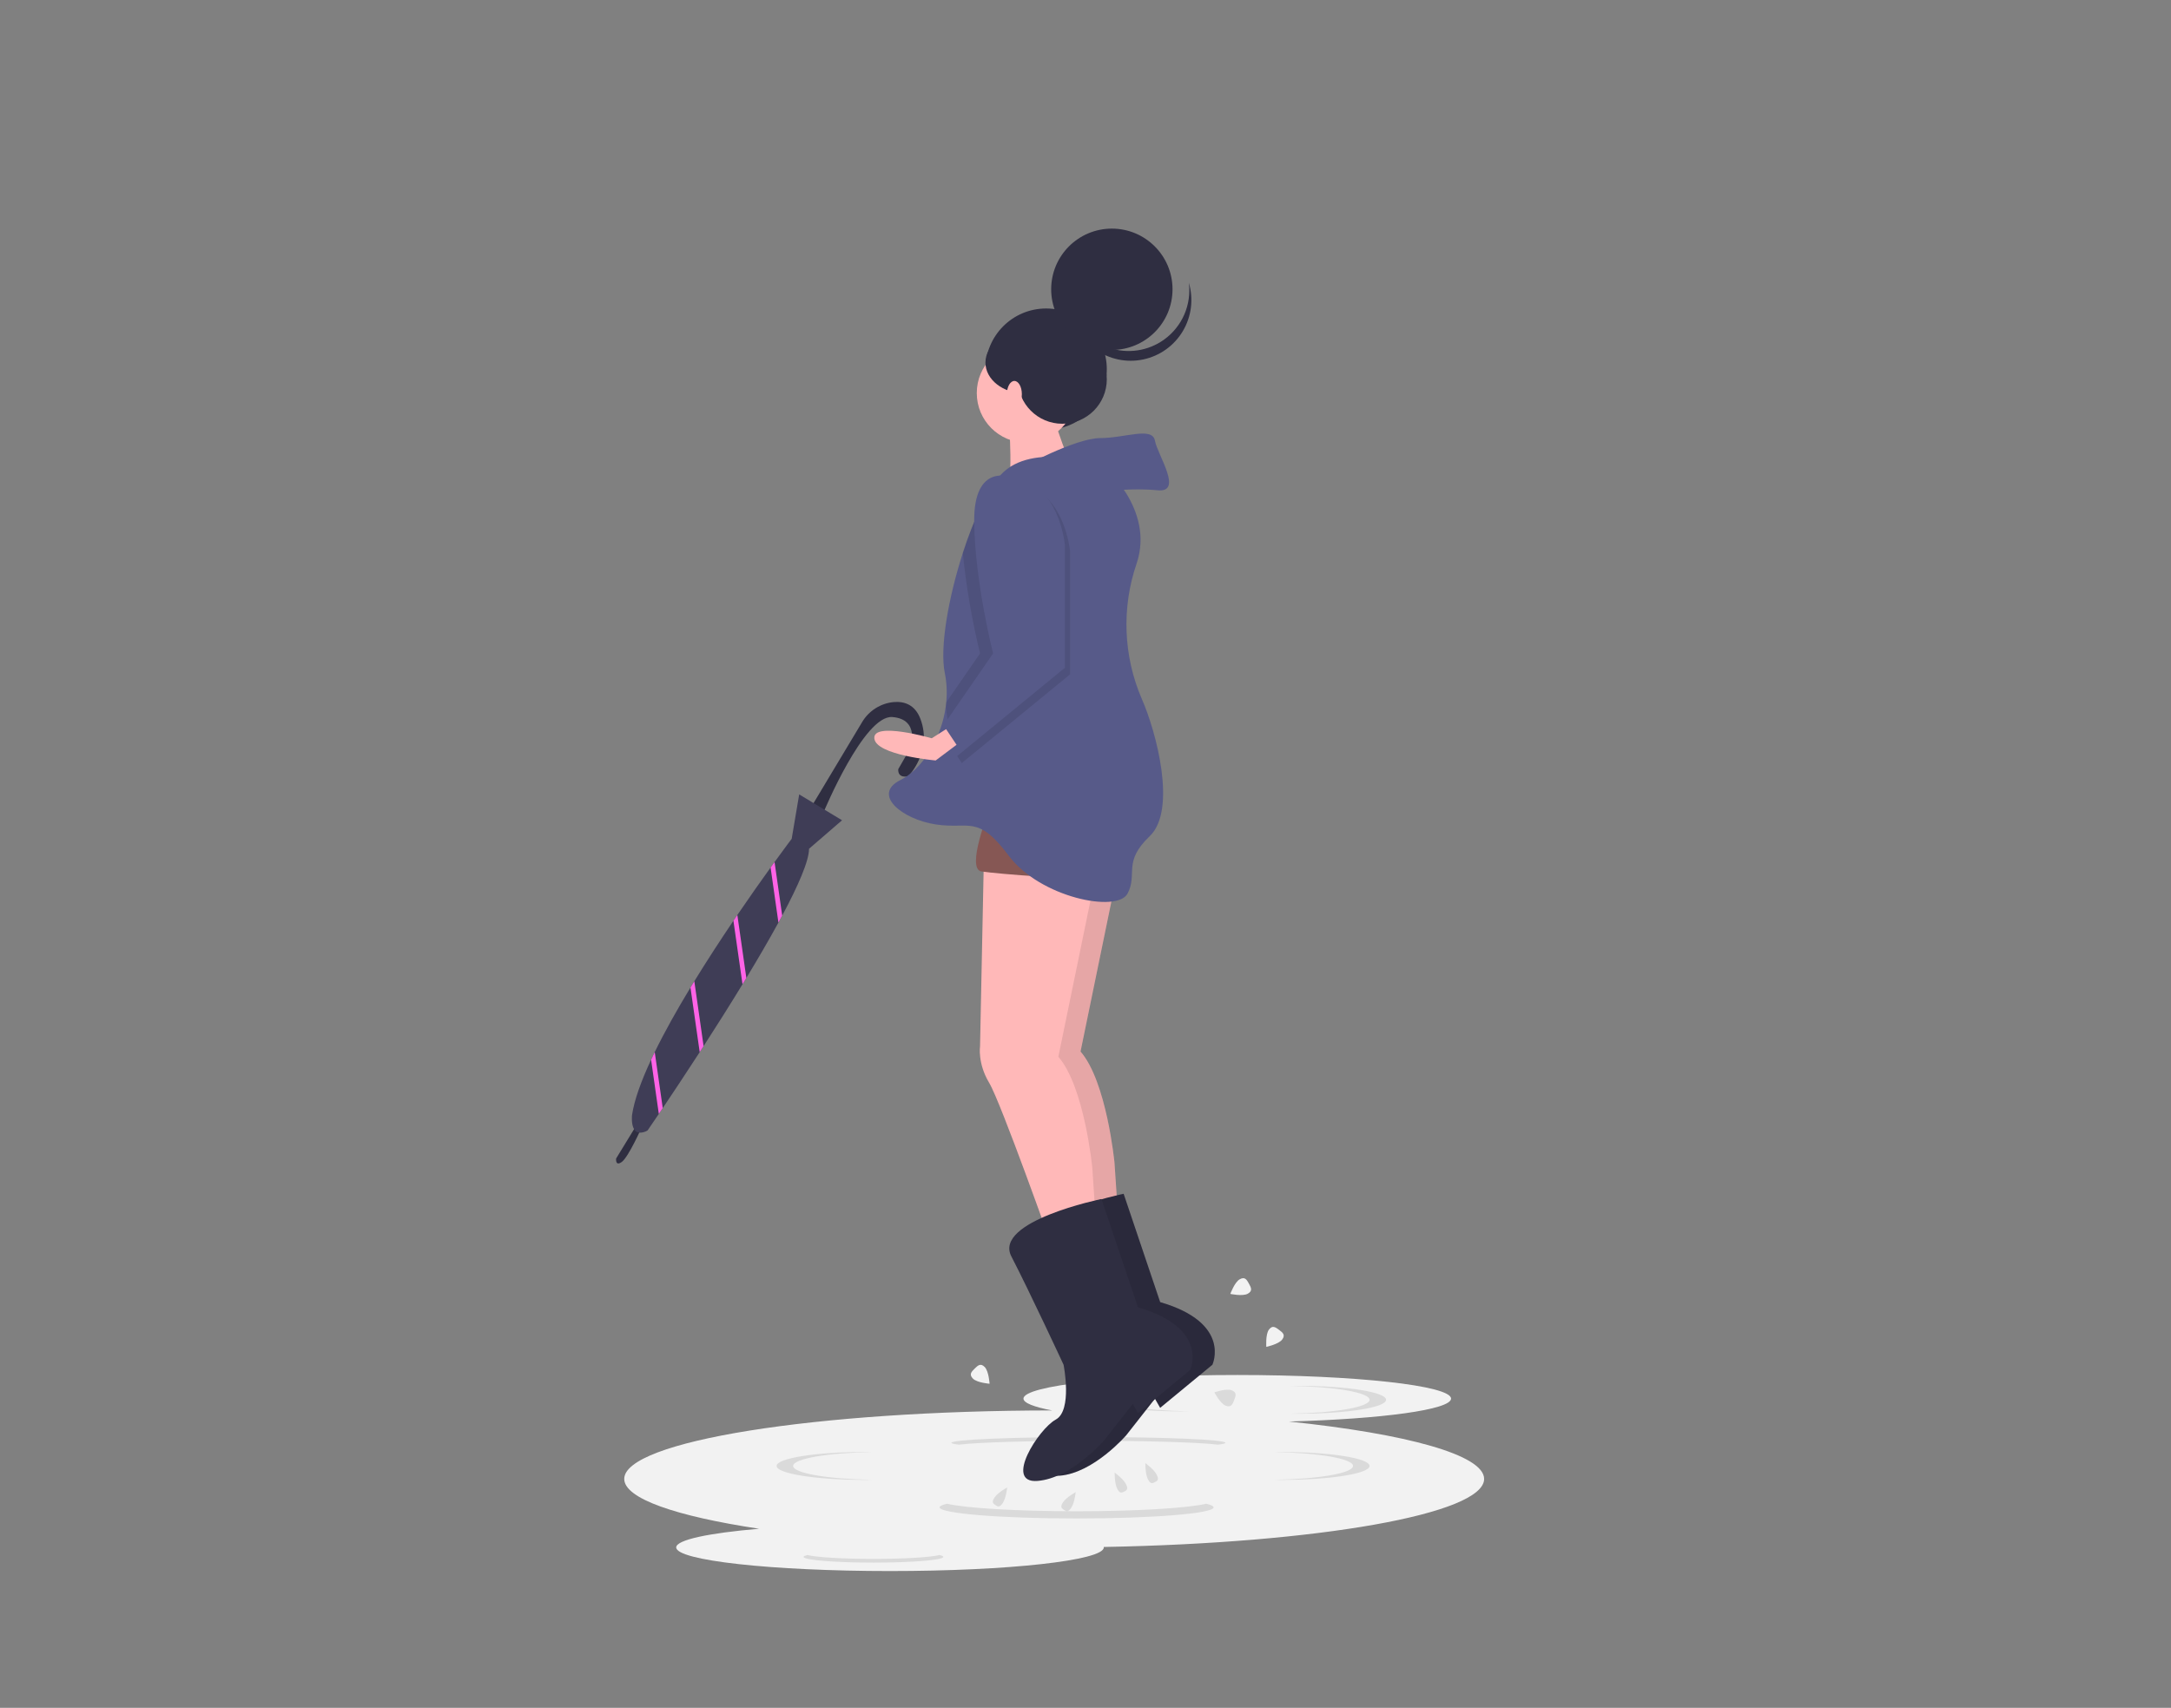 <svg width="919" height="723" viewBox="0 0 919 723" fill="none" xmlns="http://www.w3.org/2000/svg">
<rect x="0" y="0" width="919" height="723" fill="#808080" stroke="none"/>
<g id="undraw_after_the_rain_58op 1">
<g id="umbrella">
<path id="Vector" d="M269.405 476.393L260.805 490.451C260.805 490.451 260.392 494.012 263.255 491.856C266.119 489.699 271.681 477.155 271.681 477.155L269.405 476.393Z" fill="#2F2E41"/>
<path id="Vector_2" d="M343.258 341.863L364.904 305.756C366.305 303.368 368.254 301.348 370.59 299.862C372.925 298.377 375.581 297.469 378.337 297.212C382.73 296.857 387.358 298.24 389.661 304.443C394.781 318.227 384.492 328.606 384.492 328.606C384.492 328.606 379.995 329.826 380.234 325.623L385.384 316.639C385.384 316.639 389.661 304.443 377.694 303.551C365.727 302.66 348.626 343.855 348.626 343.855L343.258 341.863Z" fill="#2F2E41"/>
<path id="Vector_3" d="M356.445 347.251L342.476 359.317C342.452 364.49 337.881 374.945 331.11 387.61C330.595 388.585 330.064 389.57 329.518 390.566C325.496 397.934 320.825 405.933 315.934 414.013C315.396 414.903 314.854 415.795 314.308 416.688C308.835 425.65 303.148 434.635 297.835 442.863C297.282 443.723 296.732 444.569 296.191 445.42C290.062 454.862 284.536 463.169 280.545 469.101C279.956 469.978 279.399 470.798 278.884 471.572C275.908 475.98 274.131 478.559 274.131 478.559C273.075 479.223 271.843 479.554 270.596 479.511C270.137 479.464 269.696 479.304 269.313 479.046C268.93 478.788 268.617 478.439 268.401 478.031C267.106 475.851 267.543 472.07 267.543 472.07C268.496 465.645 271.445 457.548 275.612 448.631C276.107 447.558 276.626 446.472 277.157 445.377C281.4 436.687 286.664 427.341 292.281 418.071C292.825 417.179 293.369 416.286 293.913 415.394C299.371 406.505 305.087 397.754 310.465 389.791C311.028 388.969 311.581 388.157 312.126 387.347C317.415 379.587 322.299 372.675 326.197 367.266C326.783 366.452 327.339 365.68 327.876 364.941C332.333 358.793 335.126 355.104 335.126 355.104L338.303 336.31L344.388 339.977L349.072 342.802L356.445 347.251Z" fill="#3F3D56"/>
<path id="Vector_4" d="M277.157 445.377L280.545 469.101C279.956 469.978 279.399 470.798 278.884 471.572L275.612 448.631C276.107 447.558 276.626 446.472 277.157 445.377Z" fill="#FF63E6"/>
<path id="Vector_5" d="M293.913 415.394L297.835 442.863C297.282 443.723 296.732 444.569 296.191 445.42L292.281 418.071C292.825 417.179 293.369 416.286 293.913 415.394Z" fill="#FF63E6"/>
<path id="Vector_6" d="M312.126 387.347L315.934 414.013C315.396 414.903 314.854 415.795 314.308 416.688L310.465 389.791C311.028 388.969 311.581 388.157 312.126 387.347Z" fill="#FF63E6"/>
<path id="Vector_7" d="M327.876 364.941L331.11 387.61C330.595 388.585 330.064 389.57 329.518 390.566L326.197 367.266C326.783 366.452 327.339 365.68 327.876 364.941Z" fill="#FF63E6"/>
</g>
<path id="hair" d="M492.809 143.73C489.484 146.132 485.633 147.704 481.577 148.313C477.521 148.922 473.378 148.551 469.495 147.231C465.612 145.91 462.101 143.679 459.257 140.724C456.413 137.769 454.318 134.175 453.148 130.244C453.591 133.767 454.759 137.16 456.579 140.208C458.4 143.256 460.832 145.894 463.723 147.955C466.614 150.016 469.902 151.455 473.377 152.181C476.852 152.907 480.441 152.905 483.915 152.175C487.39 151.444 490.675 150.001 493.564 147.937C496.452 145.873 498.882 143.232 500.698 140.182C502.515 137.131 503.68 133.737 504.118 130.214C504.557 126.691 504.261 123.115 503.248 119.712C503.823 124.284 503.157 128.926 501.321 133.152C499.484 137.378 496.544 141.032 492.809 143.73V143.73Z" fill="#2F2E41"/>
<g id="woman">
<path id="Vector_8" d="M442.833 181.961C457.017 181.961 468.516 170.463 468.516 156.279C468.516 142.094 457.017 130.596 442.833 130.596C428.649 130.596 417.15 142.094 417.15 156.279C417.15 170.463 428.649 181.961 442.833 181.961Z" fill="#2F2E41"/>
<path id="Vector_9" d="M426.738 173.582C426.738 173.582 428.948 198.999 426.738 205.629C424.528 212.26 455.47 202.314 455.47 202.314C455.47 202.314 443.314 173.582 445.524 170.82C447.734 168.057 426.738 173.582 426.738 173.582Z" fill="#FFB8B8"/>
<path id="Vector_10" d="M425.909 359.51L424.251 440.733C424.251 440.733 423.146 447.916 428.119 456.204C433.092 464.492 455.193 526.928 455.193 526.928L473.427 516.983L471.769 492.119C471.769 492.119 468.454 457.861 457.403 445.153L473.427 367.246L425.909 359.51Z" fill="#FFB8B8"/>
<path id="Vector_11" opacity="0.1" d="M425.909 359.51L424.251 440.733C424.251 440.733 423.146 447.916 428.119 456.204C433.092 464.492 455.193 526.928 455.193 526.928L473.427 516.983L471.769 492.119C471.769 492.119 468.454 457.861 457.403 445.153L473.427 367.246L425.909 359.51Z" fill="black"/>
<path id="Vector_12" d="M416.516 361.72L414.858 442.943C414.858 442.943 413.753 450.126 418.726 458.414C423.699 466.702 445.8 529.138 445.8 529.138L464.034 519.193L462.376 494.329C462.376 494.329 459.061 460.072 448.01 447.363L464.034 369.456L416.516 361.72Z" fill="#FFB8B8"/>
<path id="Vector_13" d="M434.473 187.396C446.069 187.396 455.469 177.995 455.469 166.399C455.469 154.804 446.069 145.403 434.473 145.403C422.877 145.403 413.477 154.804 413.477 166.399C413.477 177.995 422.877 187.396 434.473 187.396Z" fill="#FFB8B8"/>
<path id="Vector_14" d="M418.726 342.934C418.726 342.934 408.78 367.798 415.411 368.903C422.041 370.008 459.613 372.771 461.271 371.666C462.929 370.561 468.454 341.829 418.726 342.934Z" fill="#865754"/>
<path id="jacket" d="M486.688 353.985C475.084 365.036 481.715 370.008 477.295 378.296C472.874 386.584 440.275 379.954 427.014 362.273C413.753 344.592 410.438 351.222 396.072 349.012C381.706 346.802 368.998 336.304 381.154 330.226C386.707 327.447 391.917 321.673 395.569 314.423C398.262 309.08 399.95 303.287 400.548 297.334C400.966 293.188 400.761 289.003 399.94 284.918C397.73 274.182 401.476 252.982 407.565 234.102C411.869 220.752 417.35 208.563 422.726 202.055C423.047 201.657 423.373 201.286 423.699 200.933C436.96 186.567 466.796 197.065 466.796 197.065C466.796 197.065 488.898 215.299 481.162 238.505C474.704 257.265 475.492 277.761 483.372 295.969C489.45 309.782 498.291 342.934 486.688 353.985Z" fill="#575A89"/>
<path id="Vector_15" opacity="0.1" d="M430.329 204.801C430.329 204.801 414.317 198.343 414.588 223.673C414.858 249.003 422.594 279.393 422.594 279.393L399.986 312.096L407.123 323.043L452.983 285.471V233.532C452.983 233.532 450.773 207.011 430.329 204.801Z" fill="black"/>
<path id="Vector_16" opacity="0.1" d="M445.248 230.77V282.708L402.979 317.241L400.216 311.163C402.802 306.025 399.962 303.406 400.548 297.334L414.858 276.63C411.448 262.639 409.011 248.429 407.565 234.101C411.869 220.752 417.35 208.563 422.726 202.054C443.049 204.364 445.248 230.77 445.248 230.77Z" fill="black"/>
<path id="Vector_17" d="M428.119 202.038C428.119 202.038 412.107 195.58 412.378 220.91C412.648 246.241 420.384 276.63 420.384 276.63L397.775 309.333L404.913 320.28L450.773 282.708V230.77C450.773 230.77 448.563 204.248 428.119 202.038Z" fill="#575A89"/>
<path id="Vector_18" d="M470.656 148.146C484.84 148.146 496.339 136.647 496.339 122.463C496.339 108.279 484.84 96.78 470.656 96.78C456.472 96.78 444.973 108.279 444.973 122.463C444.973 136.647 456.472 148.146 470.656 148.146Z" fill="#2F2E41"/>
<path id="Vector_19" d="M449.681 179.393C460.083 179.393 468.516 170.961 468.516 160.559C468.516 150.157 460.083 141.725 449.681 141.725C439.28 141.725 430.847 150.157 430.847 160.559C430.847 170.961 439.28 179.393 449.681 179.393Z" fill="#2F2E41"/>
<path id="Vector_20" d="M433.844 166.552C443.063 166.552 450.538 160.707 450.538 153.496C450.538 146.286 443.063 140.441 433.844 140.441C424.624 140.441 417.15 146.286 417.15 153.496C417.15 160.707 424.624 166.552 433.844 166.552Z" fill="#2F2E41"/>
<path id="Vector_21" d="M429.391 172.48C431.141 172.48 432.559 169.97 432.559 166.874C432.559 163.778 431.141 161.269 429.391 161.269C427.641 161.269 426.223 163.778 426.223 166.874C426.223 169.97 427.641 172.48 429.391 172.48Z" fill="#FFB8B8"/>
</g>
<g id="rain">
<path id="Vector_22" d="M628.242 626.093C628.242 615.921 595.369 606.974 545.635 601.798C585.038 600.716 614.242 596.782 614.242 592.093C614.242 586.57 573.723 582.093 523.742 582.093C473.76 582.093 433.242 586.57 433.242 592.093C433.242 593.915 437.655 595.624 445.362 597.095C345.252 597.171 264.242 610.124 264.242 626.093C264.242 634.404 286.19 641.898 321.347 647.185C299.991 649.015 286.242 651.876 286.242 655.093C286.242 660.616 326.76 665.093 376.742 665.093C426.723 665.093 467.242 660.616 467.242 655.093C467.24 655.028 467.232 654.964 467.22 654.9C557.852 653.242 628.242 640.979 628.242 626.093Z" fill="#F2F2F2"/>
<path id="Vector_23" opacity="0.1" d="M542.742 614.697C541.561 614.697 540.394 614.706 539.242 614.724C558.034 615.006 572.742 617.525 572.742 620.593C572.742 623.661 558.034 626.18 539.242 626.462C540.394 626.479 541.561 626.488 542.742 626.489C563.176 626.489 579.742 623.849 579.742 620.593C579.742 617.337 563.176 614.697 542.742 614.697Z" fill="black"/>
<path id="Vector_24" opacity="0.1" d="M549.742 586.697C548.561 586.697 547.394 586.706 546.242 586.724C565.034 587.006 579.742 589.525 579.742 592.593C579.742 595.661 565.034 598.18 546.242 598.462C547.394 598.479 548.561 598.488 549.742 598.489C570.176 598.489 586.742 595.849 586.742 592.593C586.742 589.337 570.176 586.697 549.742 586.697Z" fill="black"/>
<path id="Vector_25" opacity="0.1" d="M365.742 614.697C366.923 614.697 368.089 614.706 369.242 614.724C350.45 615.006 335.742 617.525 335.742 620.593C335.742 623.661 350.45 626.18 369.242 626.462C368.089 626.479 366.922 626.488 365.742 626.489C345.307 626.489 328.742 623.849 328.742 620.593C328.742 617.337 345.307 614.697 365.742 614.697Z" fill="black"/>
<path id="Vector_26" opacity="0.1" d="M499.742 585.697C500.923 585.697 502.089 585.706 503.242 585.724C484.449 586.006 469.742 588.525 469.742 591.593C469.742 594.661 484.449 597.18 503.242 597.462C502.089 597.479 500.922 597.488 499.742 597.489C479.307 597.489 462.742 594.849 462.742 591.593C462.742 588.337 479.307 585.697 499.742 585.697Z" fill="black"/>
<path id="Vector_27" opacity="0.1" d="M510.6 636.593C502.78 638.444 481.181 639.776 455.742 639.776C430.302 639.776 408.704 638.444 400.884 636.593C398.857 637.073 397.742 637.587 397.742 638.123C397.742 640.725 423.709 642.835 455.742 642.835C487.774 642.835 513.742 640.725 513.742 638.123C513.742 637.587 512.626 637.073 510.6 636.593Z" fill="black"/>
<path id="Vector_28" opacity="0.1" d="M515.6 611.593C507.78 610.632 486.181 609.94 460.742 609.94C435.302 609.94 413.704 610.632 405.884 611.593C403.857 611.344 402.742 611.077 402.742 610.799C402.742 609.447 428.709 608.351 460.742 608.351C492.774 608.351 518.742 609.447 518.742 610.799C518.742 611.077 517.626 611.344 515.6 611.593Z" fill="black"/>
<path id="Vector_29" opacity="0.1" d="M397.712 658.319C393.725 659.269 382.713 659.953 369.742 659.953C356.771 659.953 345.758 659.269 341.771 658.319C340.738 658.565 340.169 658.829 340.169 659.104C340.169 660.44 353.409 661.523 369.742 661.523C386.074 661.523 399.314 660.44 399.314 659.104C399.314 658.829 398.746 658.565 397.712 658.319Z" fill="black"/>
<path id="Vector_30" d="M537.144 562.892C538.637 560.905 539.899 561.834 541.444 562.995C542.99 564.156 544.234 565.109 542.741 567.096C541.249 569.083 536.039 570.191 536.039 570.191C536.039 570.191 535.652 564.879 537.144 562.892Z" fill="#F2F2F2"/>
<path id="Vector_31" d="M411.844 583.621C410.101 581.849 411.208 580.74 412.586 579.385C413.964 578.029 415.092 576.941 416.835 578.713C418.577 580.485 418.897 585.801 418.897 585.801C418.897 585.801 413.587 585.393 411.844 583.621Z" fill="#F2F2F2"/>
<path id="Vector_32" opacity="0.1" d="M521.386 588.57C523.698 589.481 523.137 590.945 522.428 592.743C521.72 594.541 521.131 595.994 518.819 595.083C516.507 594.171 514.055 589.443 514.055 589.443C514.055 589.443 519.073 587.659 521.386 588.57Z" fill="black"/>
<path id="Vector_33" opacity="0.1" d="M424.502 636.262C423.126 638.331 422.335 637.823 421.369 637.181C420.403 636.538 419.629 636.006 421.005 633.936C422.381 631.867 426.353 629.687 426.353 629.687C426.353 629.687 425.878 634.193 424.502 636.262Z" fill="black"/>
<path id="Vector_34" opacity="0.1" d="M453.502 638.262C452.126 640.331 451.335 639.823 450.369 639.181C449.403 638.538 448.629 638.006 450.005 635.936C451.381 633.867 455.353 631.687 455.353 631.687C455.353 631.687 454.878 636.193 453.502 638.262Z" fill="black"/>
<path id="Vector_35" opacity="0.1" d="M489.634 624.282C490.747 626.505 489.913 626.939 488.875 627.458C487.838 627.977 486.991 628.385 485.878 626.162C484.766 623.94 484.847 619.41 484.847 619.41C484.847 619.41 488.522 622.06 489.634 624.282Z" fill="black"/>
<path id="Vector_36" opacity="0.1" d="M476.634 628.282C477.747 630.505 476.913 630.939 475.875 631.458C474.838 631.977 473.991 632.385 472.878 630.162C471.766 627.94 471.847 623.41 471.847 623.41C471.847 623.41 475.522 626.06 476.634 628.282Z" fill="black"/>
<path id="Vector_37" d="M524.802 541.562C526.978 540.362 527.748 541.727 528.682 543.419C529.616 545.112 530.36 546.491 528.184 547.692C526.007 548.892 520.802 547.767 520.802 547.767C520.802 547.767 522.626 542.763 524.802 541.562Z" fill="#F2F2F2"/>
</g>
<g id="boots">
<path id="Vector_38" d="M475.637 505.379C475.637 505.379 429.777 514.772 437.512 529.691C445.248 544.609 459.613 575.551 459.613 575.551C459.613 575.551 463.481 594.89 456.298 598.758C449.115 602.625 434.197 625.832 448.563 624.727C462.929 623.622 476.742 607.598 476.742 607.598L488.898 592.127L491.108 595.995L513.209 577.761C513.209 577.761 521.497 560.08 491.108 551.24L475.637 505.379Z" fill="#2F2E41"/>
<path id="Vector_39" opacity="0.1" d="M475.637 505.379C475.637 505.379 429.777 514.772 437.512 529.691C445.248 544.609 459.613 575.551 459.613 575.551C459.613 575.551 463.481 594.89 456.298 598.758C449.115 602.625 434.197 625.832 448.563 624.727C462.929 623.622 476.742 607.598 476.742 607.598L488.898 592.127L491.108 595.995L513.209 577.761C513.209 577.761 521.497 560.08 491.108 551.24L475.637 505.379Z" fill="black"/>
<path id="Vector_40" d="M466.244 507.589C466.244 507.589 420.383 516.983 428.119 531.901C435.854 546.819 450.22 577.761 450.22 577.761C450.22 577.761 454.088 597.1 446.905 600.968C439.722 604.836 424.804 628.042 439.17 626.937C453.536 625.832 467.349 609.808 467.349 609.808L479.505 594.337L481.715 598.205L503.816 579.971C503.816 579.971 512.104 562.29 481.715 553.45L466.244 507.589Z" fill="#2F2E41"/>
</g>
<path id="hand" d="M400.492 308.677L394.414 312.545C394.414 312.545 369.55 305.362 370.103 312.545C370.655 319.728 396.072 321.938 396.072 321.938L404.913 315.307L400.492 308.677Z" fill="#FFB8B8"/>
<path id="kapuze" d="M431.987 198.17C431.987 198.17 455.193 185.462 465.691 185.462C476.19 185.462 487.793 180.489 488.898 186.567C490.003 192.645 501.054 208.668 490.003 207.563C478.952 206.458 470.112 208.116 464.586 207.563C459.061 207.011 431.987 198.17 431.987 198.17Z" fill="#575A89"/>
</g>
</svg>
